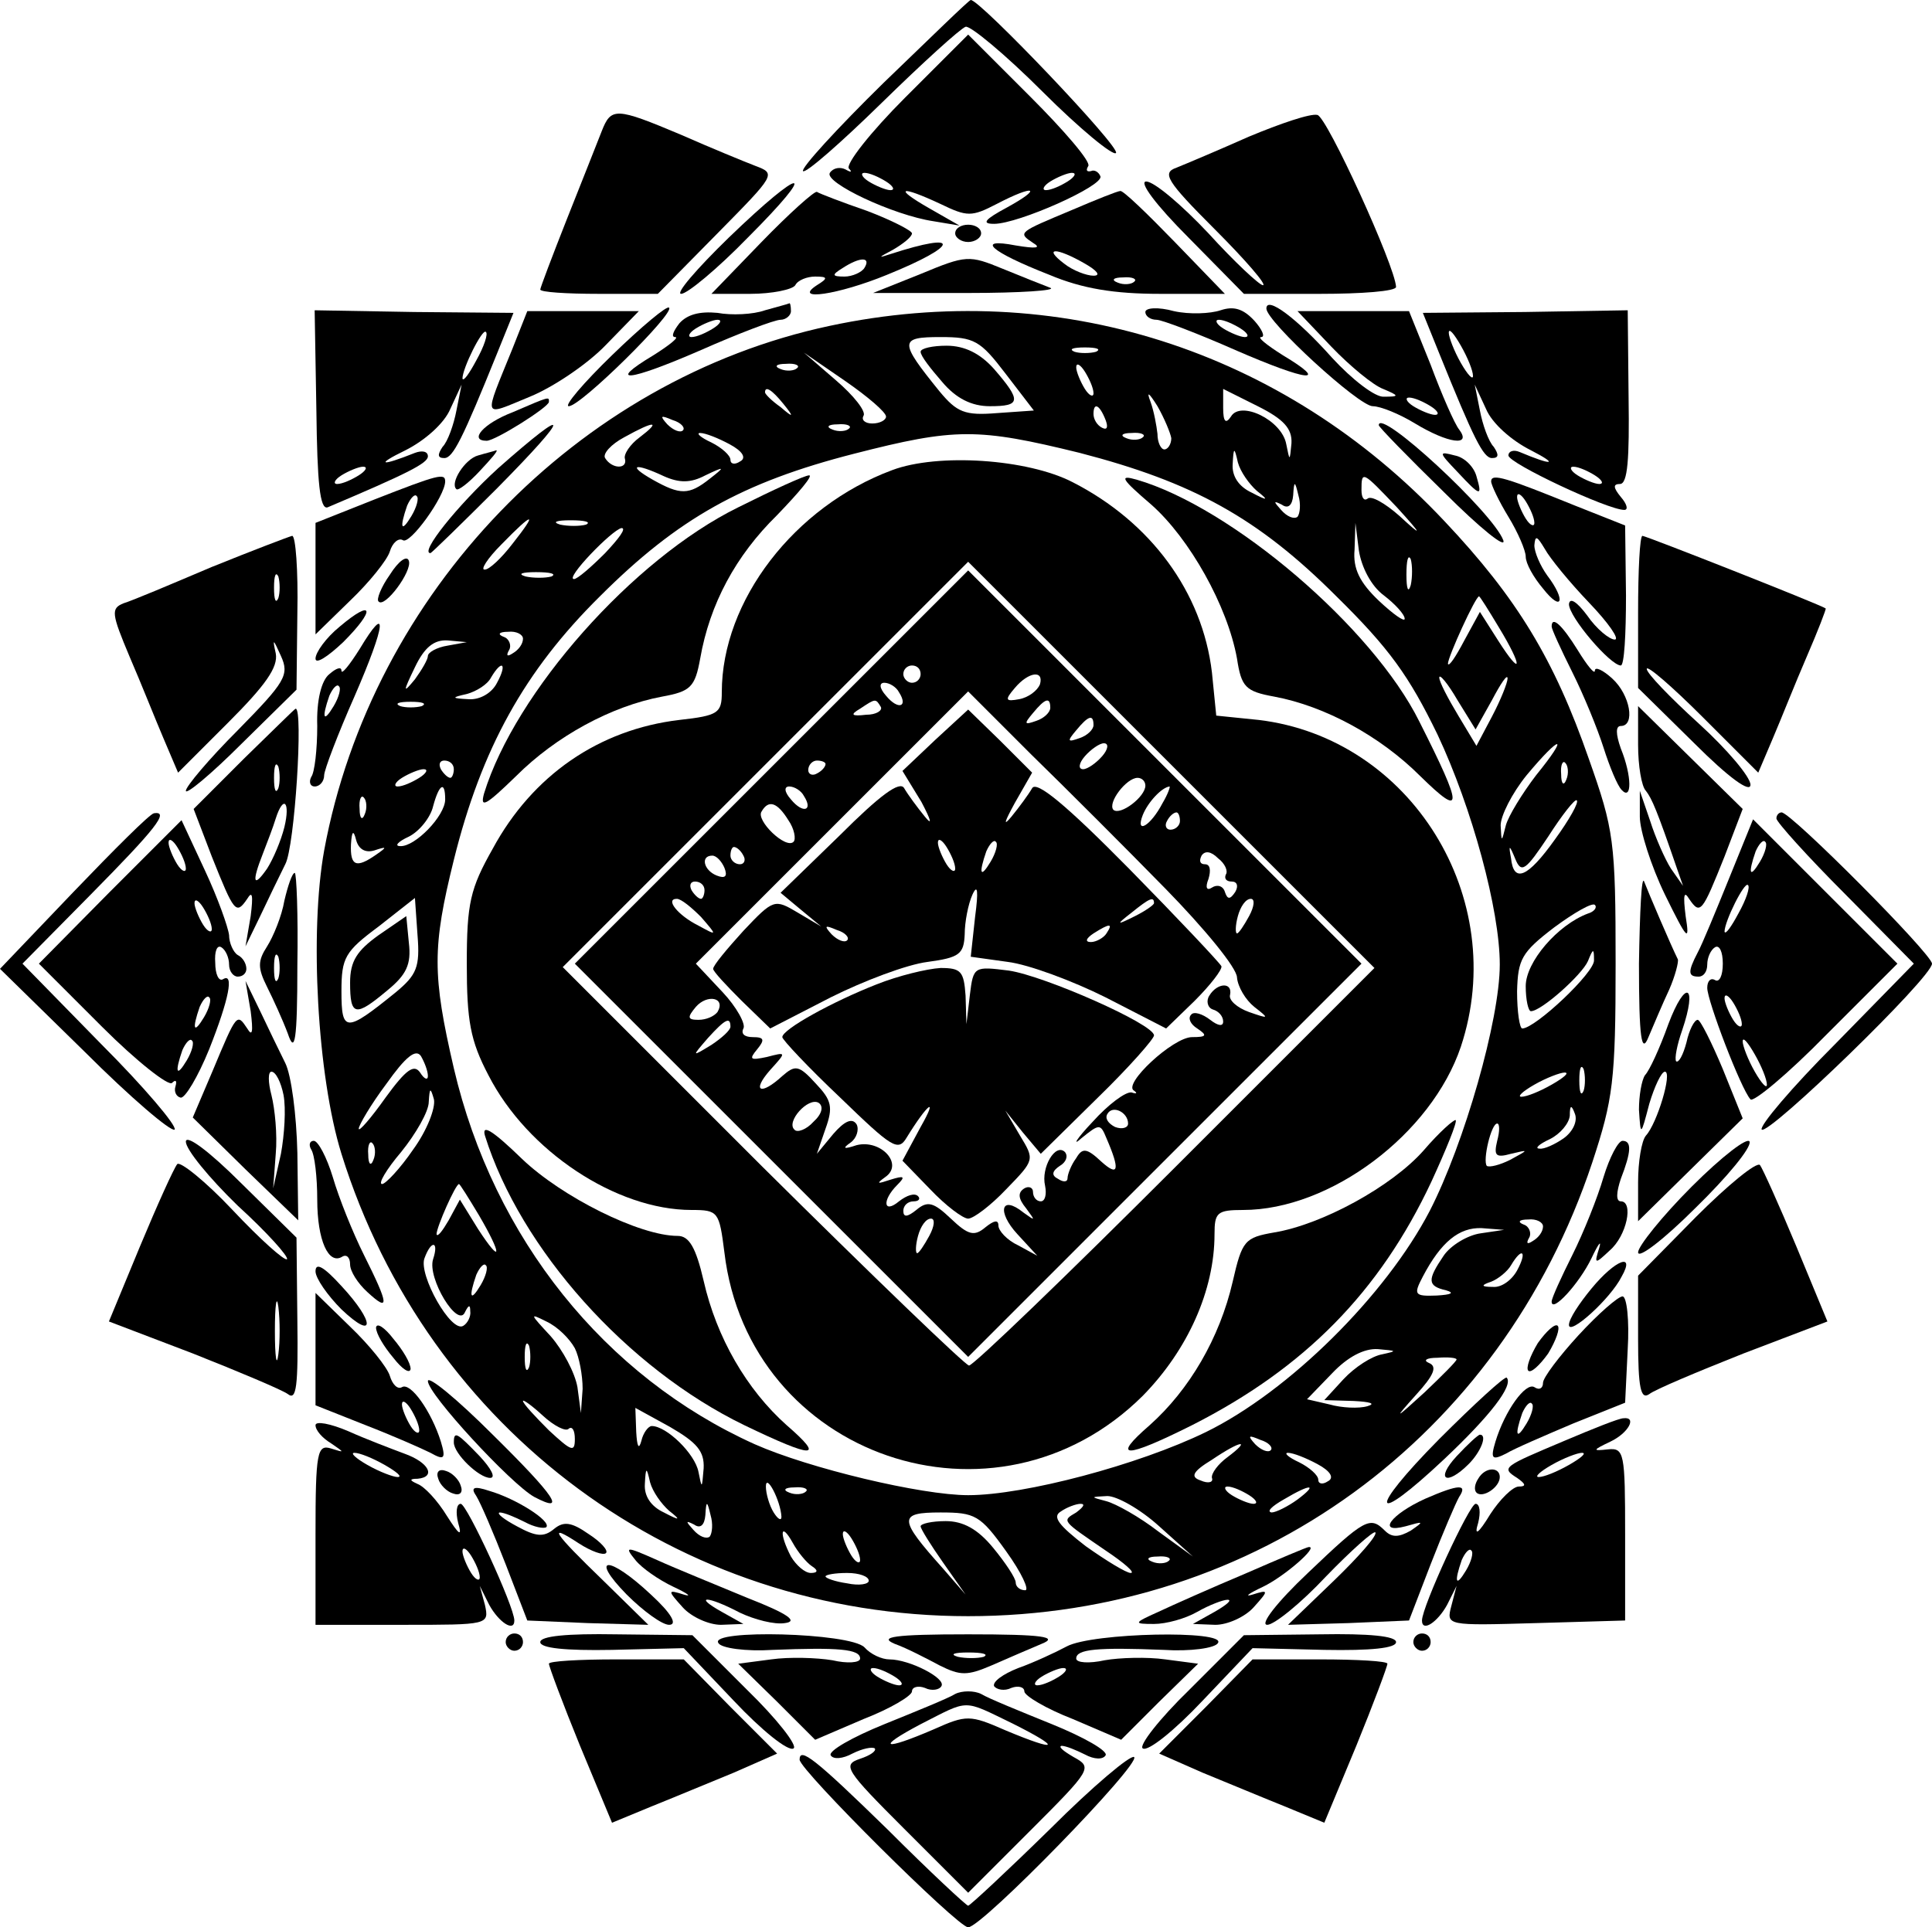 <?xml version="1.0" encoding="UTF-8" standalone="no"?>
<svg
   version="1.0"
   width="223.5pt"
   height="223pt"
   viewBox="0 0 223.5 223"
   preserveAspectRatio="xMidYMid"
   id="svg697"
   xmlns="http://www.w3.org/2000/svg"
   xmlns:svg="http://www.w3.org/2000/svg">
  <defs
     id="defs697" />
  <g
     transform="matrix(0.1,0,0,-0.1,-8.5,241)"
     fill="#000000"
     stroke="none"
     id="g697">
    <path
       d="m 1107,2314 c -54,-53 -96,-99 -93,-102 3,-3 44,33 91,79 47,46 91,86 97,88 5,2 46,-32 89,-75 43,-43 82,-75 85,-71 6,6 -158,178 -168,177 -2,0 -47,-44 -101,-96 z"
       id="path438" />
    <path
       d="m 1132,2297 c -40,-40 -69,-77 -65,-82 4,-4 3,-5 -4,-1 -6,3 -14,2 -18,-4 -7,-11 73,-49 120,-56 l 30,-5 -35,20 c -42,24 -34,27 13,5 31,-15 36,-15 65,0 44,23 54,19 12,-4 -26,-14 -30,-19 -15,-19 28,0 127,44 123,55 -2,5 -7,8 -11,6 -5,-1 -6,1 -3,6 3,5 -28,41 -67,80 l -72,72 z m -22,-97 c 8,-5 11,-10 5,-10 -5,0 -17,5 -25,10 -8,5 -10,10 -5,10 6,0 17,-5 25,-10 z m 210,0 c -8,-5 -19,-10 -25,-10 -5,0 -3,5 5,10 8,5 20,10 25,10 6,0 3,-5 -5,-10 z"
       id="path439" />
    <path
       d="m 781,2258 c -5,-13 -23,-58 -40,-101 -17,-43 -31,-80 -31,-82 0,-3 30,-5 68,-5 h 68 l 69,70 c 67,68 68,69 44,78 -13,5 -52,21 -86,36 -76,32 -81,32 -92,4 z"
       id="path440" />
    <path
       d="m 1530,2252 c -36,-16 -74,-32 -84,-36 -17,-6 -12,-15 44,-71 36,-36 61,-65 56,-65 -4,0 -33,27 -63,60 -31,33 -63,60 -72,60 -9,0 11,-27 49,-65 l 64,-65 h 88 c 48,0 88,3 88,8 -1,24 -80,197 -91,199 -8,2 -43,-10 -79,-25 z"
       id="path441" />
    <path
       d="m 928,2135 c -37,-36 -62,-65 -55,-65 7,0 42,29 77,65 84,84 65,84 -22,0 z"
       id="path442" />
    <path
       d="m 966,2130 -58,-60 h 45 c 25,0 49,5 52,10 3,6 14,10 23,10 15,0 15,-2 2,-10 -29,-19 25,-11 81,12 84,34 87,51 4,24 -15,-5 -14,-4 3,5 12,7 22,15 22,19 0,3 -23,15 -52,26 -29,10 -55,20 -58,22 -3,1 -32,-25 -64,-58 z m 119,-30 c -3,-5 -14,-10 -23,-10 -15,0 -15,2 -2,10 20,13 33,13 25,0 z"
       id="path443" />
    <path
       d="m 1325,2167 c -62,-26 -63,-26 -45,-38 10,-6 4,-7 -20,-3 -47,9 -30,-7 39,-34 38,-16 75,-22 128,-22 h 75 l -58,60 c -32,33 -60,60 -63,59 -3,0 -28,-10 -56,-22 z m 15,-62 c 14,-8 19,-14 10,-14 -8,0 -24,6 -34,14 -25,19 -9,19 24,0 z m 57,-21 c -3,-3 -12,-4 -19,-1 -8,3 -5,6 6,6 11,1 17,-2 13,-5 z"
       id="path444" />
    <path
       d="m 1190,2140 c 0,-5 7,-10 15,-10 8,0 15,5 15,10 0,6 -7,10 -15,10 -8,0 -15,-4 -15,-10 z"
       id="path445" />
    <path
       d="m 1150,2093 -55,-22 h 110 c 61,0 103,3 95,6 -8,3 -33,13 -55,22 -39,16 -42,16 -95,-6 z"
       id="path446" />
    <path
       d="m 793,1999 c -33,-32 -56,-59 -50,-59 14,0 123,108 116,114 -2,3 -32,-22 -66,-55 z"
       id="path447" />
    <path
       d="m 970,2051 c -14,-5 -39,-6 -55,-3 -21,2 -35,-2 -44,-12 -7,-9 -10,-16 -5,-16 5,0 -6,-9 -25,-21 -55,-33 -30,-31 55,6 43,19 85,35 92,35 6,0 12,5 12,10 0,6 -1,10 -2,9 -2,-1 -14,-4 -28,-8 z m -60,-21 c -8,-5 -19,-10 -25,-10 -5,0 -3,5 5,10 8,5 20,10 25,10 6,0 3,-5 -5,-10 z"
       id="path448" />
    <path
       d="m 1410,2049 c 0,-5 6,-9 13,-9 6,0 48,-16 91,-35 85,-37 110,-39 55,-6 -19,12 -30,21 -25,21 5,0 1,9 -8,19 -13,14 -24,17 -39,12 -12,-4 -36,-5 -54,-1 -18,5 -33,4 -33,-1 z m 110,-19 c 8,-5 11,-10 5,-10 -5,0 -17,5 -25,10 -8,5 -10,10 -5,10 6,0 17,-5 25,-10 z"
       id="path449" />
    <path
       d="m 1550,2053 c 0,-15 107,-113 123,-113 9,0 31,-9 49,-20 38,-23 66,-27 51,-7 -5,6 -20,40 -33,75 l -25,62 h -64 -65 l 39,-41 c 22,-23 49,-45 60,-49 19,-8 19,-9 1,-9 -10,-1 -37,20 -60,45 -41,46 -76,72 -76,57 z m 190,-113 c 8,-5 11,-10 5,-10 -5,0 -17,5 -25,10 -8,5 -10,10 -5,10 6,0 17,-5 25,-10 z"
       id="path450" />
    <path
       d="m 451,1935 c 1,-83 4,-115 13,-112 92,39 116,51 116,59 0,6 -7,7 -15,4 -40,-16 -46,-14 -11,3 22,11 45,31 52,48 l 13,28 -6,-30 c -3,-16 -10,-36 -16,-42 -6,-9 -6,-13 2,-13 10,0 21,22 61,121 l 19,47 -115,1 -115,2 z m 185,58 c -8,-15 -15,-25 -16,-21 0,12 23,58 27,54 3,-2 -2,-17 -11,-33 z M 500,1860 c -8,-5 -19,-10 -25,-10 -5,0 -3,5 5,10 8,5 20,10 25,10 6,0 3,-5 -5,-10 z"
       id="path451" />
    <path
       d="m 678,2007 c -34,-84 -36,-79 20,-56 27,11 67,38 88,60 l 38,39 h -64 -65 z"
       id="path452" />
    <path
       d="m 1045,2033 c -292,-62 -530,-309 -585,-607 -17,-94 -8,-261 20,-351 100,-321 390,-535 725,-535 332,0 616,206 722,525 24,73 27,94 27,230 0,142 -2,155 -31,237 -40,115 -83,186 -167,275 -187,199 -449,282 -711,226 z m 203,-55 33,-43 -43,-3 c -37,-3 -46,1 -66,25 -47,58 -47,63 1,63 39,0 46,-4 75,-42 z m 105,25 c -7,-2 -19,-2 -25,0 -7,3 -2,5 12,5 14,0 19,-2 13,-5 z m -243,-75 c 0,-4 -7,-8 -16,-8 -8,0 -13,4 -10,9 3,5 -11,23 -32,41 l -37,32 48,-33 c 26,-18 47,-36 47,-41 z m -103,56 c -3,-3 -12,-4 -19,-1 -8,3 -5,6 6,6 11,1 17,-2 13,-5 z m 343,-29 c 0,-5 -5,-3 -10,5 -5,8 -10,20 -10,25 0,6 5,3 10,-5 5,-8 10,-19 10,-25 z m -359,-12 c 13,-16 12,-17 -3,-4 -10,7 -18,15 -18,17 0,8 8,3 21,-13 z m 449,-40 c 0,-7 -4,-13 -8,-13 -4,0 -8,8 -8,18 -1,9 -4,26 -8,37 -5,13 -2,11 8,-5 8,-14 15,-31 16,-37 z m 139,-6 c -2,-21 -2,-21 -6,-1 -5,28 -53,51 -64,32 -6,-9 -9,-6 -9,10 v 22 l 40,-20 c 30,-15 40,-26 39,-43 z m -215,27 c 3,-8 2,-12 -4,-9 -6,3 -10,10 -10,16 0,14 7,11 14,-7 z m -489,-12 c -3,-3 -11,0 -18,7 -9,10 -8,11 6,5 10,-3 15,-9 12,-12 z m -50,-8 c -11,-8 -19,-20 -17,-25 3,-12 -15,-12 -23,1 -3,5 7,16 22,24 36,20 43,19 18,0 z m 242,10 c -3,-3 -12,-4 -19,-1 -8,3 -5,6 6,6 11,1 17,-2 13,-5 z m -138,-18 c 15,-8 20,-16 12,-20 -6,-4 -11,-3 -11,2 0,5 -10,14 -22,20 -13,6 -18,11 -13,11 6,0 21,-6 34,-13 z m 405,-10 c 131,-34 206,-75 297,-166 61,-60 84,-92 117,-160 40,-85 72,-203 72,-266 0,-64 -41,-207 -81,-285 -51,-98 -163,-209 -259,-256 -78,-38 -210,-73 -275,-73 -54,0 -184,31 -247,59 -173,78 -302,238 -348,435 -25,108 -25,140 0,241 32,129 82,219 169,305 90,90 165,132 294,165 117,30 143,30 261,1 z m 73,18 c -3,-3 -12,-4 -19,-1 -8,3 -5,6 6,6 11,1 17,-2 13,-5 z m 132,-62 c 14,-11 13,-12 -6,-2 -15,7 -23,19 -22,33 1,20 2,20 6,2 3,-11 13,-25 22,-33 z m -686,17 c 18,-8 31,-8 48,1 23,11 23,10 5,-4 -24,-19 -34,-19 -66,-1 -30,17 -21,20 13,4 z m 848,-36 c 30,-33 30,-35 3,-10 -17,15 -33,24 -37,20 -4,-3 -7,1 -7,10 0,23 1,22 41,-20 z m -115,-11 c -4,-3 -12,0 -19,8 -9,10 -9,11 1,6 7,-5 12,-1 13,11 1,17 2,17 6,0 3,-10 2,-21 -1,-25 z m -908,-31 c -13,-17 -27,-30 -32,-30 -6,-1 3,13 19,29 37,38 43,39 13,1 z m 85,22 c -7,-2 -21,-2 -30,0 -10,3 -4,5 12,5 17,0 24,-2 18,-5 z m 22,-33 c -16,-16 -32,-30 -36,-30 -11,0 44,57 55,59 6,0 -3,-12 -19,-29 z m 901,-49 c 13,-10 24,-22 24,-27 0,-4 -13,5 -30,21 -22,21 -30,37 -28,59 l 1,31 4,-32 c 3,-19 14,-41 29,-52 z m 31,12 c -3,-10 -5,-4 -5,12 0,17 2,24 5,18 2,-7 2,-21 0,-30 z m -994,10 c -7,-2 -21,-2 -30,0 -10,3 -4,5 12,5 17,0 24,-2 18,-5 z m 1096,-59 c 28,-46 27,-59 -1,-15 l -21,33 -18,-33 c -10,-19 -18,-31 -19,-27 0,8 32,78 36,78 1,0 11,-16 23,-36 z M 690,1671 c 0,-6 -5,-13 -12,-17 -6,-4 -8,-3 -4,4 3,5 0,13 -6,15 -8,3 -6,6 5,6 9,1 17,-3 17,-8 z m -87,-8 c -13,-2 -23,-8 -23,-12 0,-4 -7,-16 -15,-27 -14,-17 -14,-15 0,14 11,23 22,32 38,31 l 22,-2 z m 57,-43 c -6,-12 -20,-20 -33,-19 -20,1 -20,2 -2,6 11,3 24,11 28,19 13,22 19,16 7,-6 z m 1151,-20 c 10,19 18,31 18,25 0,-5 -8,-25 -18,-44 l -18,-34 -21,35 c -12,20 -22,39 -22,44 0,5 10,-7 21,-26 l 21,-34 z m -1238,-7 c -7,-2 -19,-2 -25,0 -7,3 -2,5 12,5 14,0 19,-2 13,-5 z m 1289,-80 c -16,-21 -32,-47 -35,-58 -5,-20 -5,-20 -6,0 0,11 13,37 30,58 40,48 50,48 11,0 z m -1252,7 c 0,-5 -2,-10 -4,-10 -3,0 -8,5 -11,10 -3,6 -1,10 4,10 6,0 11,-4 11,-10 z m 1287,-12 c -3,-8 -6,-5 -6,6 -1,11 2,17 5,13 3,-3 4,-12 1,-19 z m -1327,2 c -8,-5 -19,-10 -25,-10 -5,0 -3,5 5,10 8,5 20,10 25,10 6,0 3,-5 -5,-10 z m 30,-25 c 0,-19 -35,-55 -52,-54 -7,0 -3,5 10,11 12,6 25,22 28,35 7,26 14,30 14,8 z m -93,-17 c -3,-8 -6,-5 -6,6 -1,11 2,17 5,13 3,-3 4,-12 1,-19 z m 1377,-29 c -32,-45 -48,-51 -51,-22 -3,16 -2,16 5,-1 7,-17 12,-13 38,26 16,25 31,44 33,42 3,-2 -9,-23 -25,-45 z M 518,1426 c 15,5 15,4 2,-5 -23,-16 -30,-13 -29,12 1,16 3,17 6,5 3,-11 11,-15 21,-12 z m 25,-164 c -58,-47 -63,-47 -63,1 0,39 4,46 43,75 l 42,33 3,-43 c 3,-37 -1,-46 -25,-66 z m 1379,91 c -35,-13 -72,-56 -72,-84 0,-16 3,-29 6,-29 12,0 59,42 66,58 6,15 7,15 7,1 1,-14 -68,-79 -83,-79 -3,0 -6,19 -6,43 1,37 5,45 43,74 23,17 44,29 47,26 3,-3 -1,-8 -8,-10 z M 580,1165 c 0,-5 -4,-4 -9,4 -7,10 -16,4 -40,-29 -17,-24 -31,-40 -31,-36 0,4 14,28 32,52 22,31 34,41 40,32 4,-7 8,-17 8,-23 z m 1337,-17 c -3,-7 -5,-2 -5,12 0,14 2,19 5,13 2,-7 2,-19 0,-25 z m -37,7 c -14,-8 -29,-14 -35,-14 -5,0 1,6 15,14 14,8 30,14 35,14 6,0 -1,-6 -15,-14 z M 563,1080 c -15,-22 -32,-40 -36,-40 -5,0 5,17 22,37 17,21 32,47 32,58 1,17 2,17 6,3 2,-10 -8,-36 -24,-58 z m 1331,13 c -10,-7 -23,-13 -28,-12 -6,0 -1,5 12,11 12,6 22,18 23,27 0,13 2,13 6,2 3,-8 -2,-20 -13,-28 z m -77,-3 c -4,-17 -2,-20 16,-15 21,5 21,5 -1,-7 -12,-6 -24,-9 -27,-7 -5,6 5,49 12,49 3,0 3,-9 0,-20 z M 517,1068 c -3,-8 -6,-5 -6,6 -1,11 2,17 5,13 3,-3 4,-12 1,-19 z m 122,-64 c 27,-46 27,-59 -1,-16 l -21,34 -13,-24 c -7,-12 -13,-20 -14,-16 0,8 22,58 26,58 1,0 11,-16 23,-36 z m 1231,-13 c 0,-6 -5,-13 -12,-17 -6,-4 -8,-3 -4,4 3,5 0,13 -6,15 -8,3 -6,6 5,6 9,1 17,-3 17,-8 z m -72,-8 c -15,-2 -35,-14 -43,-26 -19,-28 -19,-35 3,-40 10,-3 6,-5 -11,-6 -26,-1 -27,1 -16,22 21,40 42,57 68,56 l 26,-2 z M 586,953 c -7,-22 29,-81 37,-61 4,8 6,9 6,1 1,-6 -3,-14 -8,-17 -14,-9 -52,59 -45,78 8,22 17,20 10,-1 z m 1254,-13 c -6,-11 -18,-20 -28,-19 -14,0 -14,2 -2,6 8,3 19,12 23,19 13,22 19,16 7,-6 z M 641,923 c -12,-20 -14,-14 -5,12 4,9 9,14 11,11 3,-2 0,-13 -6,-23 z m 109,-73 c 5,-10 9,-31 9,-47 l -2,-28 -4,30 c -3,17 -17,43 -31,59 -24,26 -25,27 -5,17 13,-6 27,-20 33,-31 z m -53,-22 c -3,-7 -5,-2 -5,12 0,14 2,19 5,13 2,-7 2,-19 0,-25 z m 987,15 c -12,-2 -32,-15 -45,-29 l -22,-24 34,-1 c 19,-1 26,-3 16,-6 -10,-3 -30,-2 -44,2 l -26,6 29,30 c 18,19 37,29 53,28 22,-2 23,-2 5,-6 z m 86,-6 c 0,-2 -17,-19 -37,-38 -35,-32 -36,-32 -10,-3 21,23 25,33 15,37 -7,3 -3,6 10,6 12,1 22,0 22,-2 z M 743,757 c 4,3 7,-2 7,-12 0,-16 -4,-14 -30,10 -16,16 -30,31 -30,34 0,2 10,-5 23,-17 13,-12 27,-19 30,-15 z m 156,-46 c -2,-24 -2,-24 -6,-4 -4,21 -37,53 -54,53 -4,0 -10,-8 -12,-17 -3,-11 -5,-7 -6,10 l -1,28 40,-22 c 31,-18 40,-28 39,-48 z m 656,21 c -3,-3 -11,0 -18,7 -9,10 -8,11 6,5 10,-3 15,-9 12,-12 z m -50,-8 c -11,-8 -19,-19 -18,-24 2,-5 -4,-7 -13,-3 -12,4 -10,10 13,24 34,23 46,24 18,3 z m 104,-8 c 15,-8 20,-16 12,-20 -6,-4 -11,-3 -11,2 0,5 -10,14 -22,20 -13,6 -18,11 -13,11 6,0 21,-6 34,-13 z M 859,662 c 14,-11 13,-12 -6,-2 -15,7 -23,19 -22,33 1,20 2,20 6,2 3,-11 13,-25 22,-33 z m 130,-7 c 0,-5 -4,-3 -9,5 -5,8 -9,22 -9,30 0,16 17,-16 18,-35 z m 28,29 c -3,-3 -12,-4 -19,-1 -8,3 -5,6 6,6 11,1 17,-2 13,-5 z m 513,-4 c 8,-5 11,-10 5,-10 -5,0 -17,5 -25,10 -8,5 -10,10 -5,10 6,0 17,-5 25,-10 z m 56,-5 c -11,-8 -25,-15 -30,-15 -6,1 0,7 14,15 32,19 40,18 16,0 z m -160,-31 39,-35 -40,29 c -22,17 -49,32 -60,35 -19,5 -19,5 1,6 11,0 38,-15 60,-35 z M 906,632 c -4,-3 -12,0 -19,8 -9,10 -9,11 1,6 7,-5 12,-1 13,11 1,17 2,17 6,0 3,-10 2,-21 -1,-25 z m 424,28 c -17,-10 -17,-9 34,-44 21,-14 35,-26 29,-26 -5,0 -28,14 -52,31 -31,24 -39,34 -29,40 7,5 18,9 23,9 6,0 3,-4 -5,-10 z m -81,-45 c 18,-25 27,-45 22,-45 -6,0 -11,4 -11,9 0,5 -12,23 -26,40 -18,22 -35,31 -55,31 -16,0 -29,-3 -29,-6 0,-3 12,-22 26,-42 l 26,-37 -26,30 c -52,58 -52,65 -3,65 40,0 46,-3 76,-45 z m -225,-17 c 8,-5 7,-8 -1,-8 -7,0 -17,9 -23,19 -14,27 -12,41 2,16 6,-11 16,-23 22,-27 z m 56,7 c 0,-5 -5,-3 -10,5 -5,8 -10,20 -10,25 0,6 5,3 10,-5 5,-8 10,-19 10,-25 z m 357,-1 c -3,-3 -12,-4 -19,-1 -8,3 -5,6 6,6 11,1 17,-2 13,-5 z m -347,-23 c 0,-4 -11,-6 -25,-3 -14,2 -25,6 -25,8 0,2 11,4 25,4 14,0 25,-4 25,-9 z"
       id="path453" />
    <path
       d="m 1150,2003 c 0,-5 12,-20 25,-35 16,-19 34,-28 55,-28 36,0 37,6 5,43 -16,18 -34,27 -55,27 -16,0 -30,-3 -30,-7 z"
       id="path454" />
    <path
       d="m 1117,1866 c -113,-42 -197,-151 -197,-257 0,-24 -4,-27 -49,-32 -93,-11 -170,-64 -216,-149 -26,-46 -30,-63 -30,-133 0,-66 4,-89 25,-129 45,-88 148,-156 235,-156 31,0 32,-2 38,-49 28,-237 314,-335 484,-166 52,53 83,122 83,187 0,25 3,28 33,28 101,0 218,88 252,189 57,172 -58,357 -234,378 l -49,5 -5,50 c -11,93 -71,174 -161,220 -52,27 -156,34 -209,14 z m 328,-806 C 1319,934 1211,830 1206,830 c -4,0 -112,104 -239,230 l -231,231 234,234 235,235 235,-235 235,-235 z"
       id="path455" />
    <path
       d="m 977,1522 -227,-227 228,-228 227,-227 228,228 227,227 -228,228 -227,227 z m 173,108 c 0,-5 -4,-10 -10,-10 -5,0 -10,5 -10,10 0,6 5,10 10,10 6,0 10,-4 10,-10 z m 138,-12 c -3,-7 -13,-15 -24,-17 -16,-3 -17,-1 -5,13 16,19 34,21 29,4 z m -163,-9 c 11,-17 -1,-21 -15,-4 -8,9 -8,15 -2,15 6,0 14,-5 17,-11 z m 308,-227 c 45,-46 83,-92 83,-103 1,-11 10,-26 20,-34 18,-14 17,-14 -6,-6 -14,5 -24,14 -22,20 3,15 -15,14 -24,-1 -4,-6 -2,-14 4,-16 7,-2 12,-8 12,-14 0,-6 -6,-5 -15,2 -9,7 -19,10 -22,6 -4,-4 -1,-11 7,-16 12,-8 11,-10 -6,-10 -22,0 -81,-55 -67,-62 4,-3 3,-4 -3,-2 -7,1 -27,-14 -45,-34 -19,-20 -24,-29 -13,-19 21,17 22,17 29,0 16,-37 14,-45 -6,-27 -17,16 -22,16 -29,4 -6,-8 -10,-19 -10,-23 0,-5 -5,-5 -11,-1 -8,4 -7,9 2,15 7,4 10,11 6,16 -11,11 -28,-18 -23,-39 2,-10 0,-18 -5,-18 -5,0 -9,5 -9,11 0,5 -5,7 -10,4 -8,-5 -7,-12 2,-23 11,-15 11,-15 -3,-5 -26,21 -31,1 -7,-25 l 23,-25 -22,12 c -13,6 -23,17 -23,23 0,7 -5,6 -15,-2 -13,-11 -20,-9 -40,10 -20,19 -27,21 -40,10 -10,-8 -15,-9 -15,-1 0,6 5,11 12,11 6,0 8,3 5,6 -4,4 -13,1 -22,-6 -18,-15 -20,1 -2,19 10,10 8,11 -8,6 -15,-5 -17,-5 -6,3 22,15 -5,44 -33,37 -15,-5 -17,-4 -7,3 7,5 10,15 7,21 -5,8 -14,4 -27,-11 l -19,-23 10,29 c 9,25 7,33 -11,52 -20,22 -24,22 -39,9 -25,-23 -36,-18 -14,7 19,21 19,21 -4,15 -19,-4 -21,-3 -11,9 9,11 8,14 -5,14 -10,0 -14,4 -11,10 3,5 -8,25 -24,42 l -31,33 157,157 158,158 73,-73 c 40,-39 110,-109 155,-155 z m -329,210 c 2,-4 -5,-9 -17,-9 -17,-2 -19,0 -7,7 18,12 18,12 24,2 z m 196,-1 c 0,-5 -7,-12 -16,-15 -14,-5 -15,-4 -4,9 14,17 20,19 20,6 z m 50,-20 c 0,-5 -7,-12 -16,-15 -14,-5 -15,-4 -4,9 14,17 20,19 20,6 z m 10,-36 c -7,-8 -17,-15 -22,-15 -6,0 -5,7 2,15 7,8 17,15 22,15 6,0 5,-7 -2,-15 z m -320,-9 c 0,-3 -4,-8 -10,-11 -5,-3 -10,-1 -10,4 0,6 5,11 10,11 6,0 10,-2 10,-4 z m 370,-25 c 0,-13 -29,-35 -37,-28 -7,8 15,37 28,37 5,0 9,-4 9,-9 z m -395,-12 c 11,-17 -1,-21 -15,-4 -8,9 -8,15 -2,15 6,0 14,-5 17,-11 z m 415,-8 c -14,-27 -32,-37 -23,-14 6,15 22,32 31,33 1,0 -2,-9 -8,-19 z m -433,-20 c 7,-10 9,-22 6,-25 -9,-9 -44,25 -37,35 8,14 18,11 31,-10 z m 453,-1 c 0,-5 -5,-10 -11,-10 -5,0 -7,5 -4,10 3,6 8,10 11,10 2,0 4,-4 4,-10 z m -505,-40 c 3,-5 1,-10 -4,-10 -6,0 -11,5 -11,10 0,6 2,10 4,10 3,0 8,-4 11,-10 z m 558,-22 c -2,-5 1,-8 7,-8 6,0 8,-5 4,-12 -6,-9 -9,-9 -12,0 -2,7 -9,9 -15,5 -6,-4 -8,0 -4,10 3,10 2,17 -4,17 -6,0 -7,4 -4,10 4,6 11,5 19,-3 8,-6 12,-15 9,-19 z m -580,8 c 4,-10 1,-13 -9,-9 -15,6 -19,23 -5,23 5,0 11,-7 14,-14 z m -23,-26 c 0,-5 -2,-10 -4,-10 -3,0 -8,5 -11,10 -3,6 -1,10 4,10 6,0 11,-4 11,-10 z m -4,-31 c 19,-22 19,-22 -3,-10 -24,12 -39,31 -25,31 5,0 17,-10 28,-21 z m 634,1 c -6,-11 -12,-20 -14,-20 -2,0 -2,9 1,20 3,11 9,20 15,20 5,0 4,-9 -2,-20 z M 915,1239 c -4,-5 -13,-9 -22,-9 -13,0 -13,3 -3,15 13,15 35,11 25,-6 z m 15,-17 c 0,-4 -10,-13 -22,-21 -23,-14 -23,-14 -4,8 20,22 26,25 26,13 z m 96,-110 c -8,-9 -19,-13 -22,-9 -10,9 16,38 28,31 6,-4 4,-13 -6,-22 z m 364,-2 c 0,-5 -7,-7 -15,-4 -8,4 -12,10 -9,15 6,11 24,2 24,-11 z M 1160,980 c -6,-11 -12,-20 -14,-20 -2,0 -2,9 1,20 3,11 9,20 15,20 5,0 4,-9 -2,-20 z"
       id="path456" />
    <path
       d="m 1167,1554 -38,-36 22,-36 c 11,-21 13,-28 4,-17 -9,11 -20,26 -24,33 -5,9 -28,-8 -75,-55 l -68,-66 24,-20 23,-19 -27,16 c -27,16 -28,16 -63,-21 -19,-21 -35,-40 -35,-44 0,-3 15,-19 33,-37 l 33,-32 70,36 c 38,19 88,38 112,41 37,5 42,9 43,32 0,14 4,35 9,46 6,13 7,4 3,-26 l -5,-46 43,-6 c 24,-3 75,-22 113,-41 l 70,-36 33,32 c 18,18 32,36 31,40 -2,4 -50,55 -107,113 -73,74 -107,102 -112,93 -4,-7 -15,-22 -24,-33 -10,-12 -8,-6 4,16 l 20,35 -37,37 -37,36 z m 23,-149 c 0,-5 -5,-3 -10,5 -5,8 -10,20 -10,25 0,6 5,3 10,-5 5,-8 10,-19 10,-25 z m 41,8 c -12,-20 -14,-14 -5,12 4,9 9,14 11,11 3,-2 0,-13 -6,-23 z m 189,-48 c 0,-2 -10,-9 -22,-15 -22,-11 -22,-10 -4,4 21,17 26,19 26,11 z m -355,-43 c -3,-3 -11,0 -18,7 -9,10 -8,11 6,5 10,-3 15,-9 12,-12 z m 300,8 c -3,-5 -12,-10 -18,-10 -7,0 -6,4 3,10 19,12 23,12 15,0 z"
       id="path457" />
    <path
       d="m 1099,1271 c -51,-20 -109,-52 -109,-61 0,-3 30,-35 67,-70 60,-58 67,-63 77,-46 24,39 37,49 16,12 l -21,-39 32,-33 c 18,-19 38,-34 44,-34 6,0 26,15 44,34 33,34 33,34 16,62 l -17,29 20,-25 21,-25 66,65 c 36,35 65,68 65,72 0,13 -127,69 -168,75 -40,5 -41,5 -45,-28 l -4,-34 -1,33 c -2,28 -5,32 -29,32 -16,-1 -49,-9 -74,-19 z"
       id="path458" />
    <path
       d="m 939,1823 c -122,-60 -258,-214 -294,-331 -5,-18 2,-14 37,20 46,46 110,81 169,92 33,6 38,11 44,44 11,63 41,119 89,166 25,26 42,46 37,46 -5,0 -42,-17 -82,-37 z"
       id="path459" />
    <path
       d="m 1417,1826 c 44,-39 88,-117 99,-178 5,-33 10,-38 43,-44 59,-11 123,-46 169,-92 50,-49 50,-38 -1,63 -54,109 -217,248 -327,280 -21,6 -18,1 17,-29 z"
       id="path460" />
    <path
       d="m 646,1096 c 41,-131 164,-269 300,-335 81,-39 94,-39 49,0 -46,41 -81,101 -96,167 -9,39 -17,52 -30,52 -44,0 -134,45 -180,89 -34,33 -47,41 -43,27 z"
       id="path461" />
    <path
       d="m 1732,1079 c -37,-42 -118,-86 -173,-95 -34,-6 -37,-9 -48,-57 -15,-65 -50,-125 -96,-166 -45,-39 -29,-39 49,0 130,66 217,154 277,282 17,37 30,69 28,71 -2,1 -19,-14 -37,-35 z"
       id="path462" />
    <path
       d="m 523,1328 c -25,-18 -33,-30 -33,-55 0,-39 6,-40 43,-9 22,18 28,30 25,55 l -3,31 z"
       id="path463" />
    <path
       d="m 1750,2001 c 40,-99 51,-121 61,-121 8,0 8,4 2,13 -6,6 -13,26 -16,42 l -6,30 13,-28 c 7,-17 30,-37 52,-48 33,-17 25,-18 -13,-2 -7,3 -13,1 -13,-4 0,-9 115,-63 134,-63 5,0 3,7 -4,15 -9,11 -9,15 -1,15 9,0 11,29 10,100 l -1,101 -119,-2 -118,-1 z m 39,-26 c 0,-5 -6,1 -14,15 -8,14 -14,30 -14,35 0,6 6,-1 14,-15 8,-14 14,-29 14,-35 z m 141,-115 c 8,-5 11,-10 5,-10 -5,0 -17,5 -25,10 -8,5 -10,10 -5,10 6,0 17,-5 25,-10 z"
       id="path464" />
    <path
       d="m 678,1933 c -34,-13 -51,-33 -30,-33 10,0 72,39 72,45 0,6 2,7 -42,-12 z"
       id="path465" />
    <path
       d="m 661,1868 c -47,-43 -91,-98 -78,-98 1,0 36,34 77,75 86,87 87,99 1,23 z"
       id="path466" />
    <path
       d="m 1680,1918 c 0,-2 34,-37 76,-78 41,-41 72,-66 68,-55 -12,32 -144,154 -144,133 z"
       id="path467" />
    <path
       d="m 638,1883 c -15,-4 -33,-32 -25,-39 2,-2 14,7 27,21 13,14 22,24 19,24 -2,-1 -11,-3 -21,-6 z"
       id="path468" />
    <path
       d="m 1771,1864 c 27,-29 29,-29 22,-5 -3,11 -14,22 -25,24 -19,5 -19,4 3,-19 z"
       id="path469" />
    <path
       d="m 518,1832 -68,-27 v -64 -65 l 40,39 c 22,21 43,47 46,57 3,10 10,16 15,13 8,-6 49,51 49,68 0,10 -8,8 -82,-21 z m 43,-19 c -12,-20 -14,-14 -5,12 4,9 9,14 11,11 3,-2 0,-13 -6,-23 z"
       id="path470" />
    <path
       d="m 1810,1853 c 0,-4 9,-23 20,-41 11,-18 20,-39 20,-46 0,-8 9,-24 20,-37 22,-28 27,-14 5,15 -8,11 -15,27 -15,35 1,12 3,11 12,-4 6,-11 29,-39 51,-62 23,-24 36,-43 30,-43 -6,0 -21,12 -32,28 -12,16 -20,21 -21,13 0,-15 48,-71 60,-71 4,0 6,36 6,81 l -1,81 -58,23 c -79,32 -97,38 -97,28 z m 50,-48 c 0,-5 -5,-3 -10,5 -5,8 -10,20 -10,25 0,6 5,3 10,-5 5,-8 10,-19 10,-25 z"
       id="path471" />
    <path
       d="m 330,1754 c -47,-20 -92,-39 -102,-42 -15,-6 -14,-12 7,-62 13,-30 30,-73 39,-94 l 17,-40 58,58 c 43,43 58,64 55,80 -4,18 -3,17 6,-3 10,-22 5,-30 -50,-86 -33,-33 -60,-65 -60,-70 0,-5 29,19 64,54 l 64,63 1,89 c 1,49 -2,89 -6,89 -4,-1 -46,-17 -93,-36 z m 77,-36 c -3,-7 -5,-2 -5,12 0,14 2,19 5,13 2,-7 2,-19 0,-25 z"
       id="path472" />
    <path
       d="m 1980,1702 v -88 l 65,-64 c 40,-40 65,-58 65,-48 0,9 -27,41 -60,71 -33,30 -60,58 -60,63 0,5 29,-20 65,-56 l 64,-64 17,40 c 9,21 26,64 39,94 13,30 23,56 22,56 -5,4 -208,84 -212,84 -3,0 -5,-40 -5,-88 z"
       id="path473" />
    <path
       d="m 536,1745 c -10,-14 -16,-29 -13,-31 7,-8 39,35 35,47 -2,7 -12,0 -22,-16 z"
       id="path474" />
    <path
       d="m 478,1685 c -16,-13 -28,-30 -28,-37 0,-7 14,2 32,19 38,38 35,51 -4,18 z"
       id="path475" />
    <path
       d="m 501,1659 c -12,-19 -21,-30 -21,-25 0,5 -6,3 -14,-4 -9,-7 -15,-30 -14,-60 0,-27 -3,-54 -7,-59 -3,-6 -1,-11 4,-11 6,0 11,6 11,13 0,6 16,48 35,91 37,85 39,110 6,55 z m -30,-66 c -12,-20 -14,-14 -5,12 4,9 9,14 11,11 3,-2 0,-13 -6,-23 z"
       id="path476" />
    <path
       d="m 1880,1685 c 0,-3 11,-27 24,-53 13,-26 29,-65 36,-87 7,-22 16,-44 21,-49 12,-13 12,16 -1,48 -6,17 -6,26 0,26 17,0 11,36 -10,55 -11,10 -20,14 -20,9 0,-5 -9,6 -20,24 -18,29 -30,40 -30,27 z"
       id="path477" />
    <path
       d="m 367,1532 -58,-58 21,-55 c 26,-65 28,-68 41,-49 6,10 7,4 4,-20 l -6,-35 17,35 c 9,19 22,46 29,60 11,20 21,181 12,180 -1,0 -28,-27 -60,-58 z m 40,-34 c -3,-7 -5,-2 -5,12 0,14 2,19 5,13 2,-7 2,-19 0,-25 z m 7,-45 c -4,-16 -13,-37 -20,-48 -16,-23 -18,-16 -5,17 5,13 12,31 15,41 9,28 17,19 10,-10 z"
       id="path478" />
    <path
       d="m 1980,1548 c 0,-24 4,-48 9,-53 7,-9 13,-23 36,-90 l 7,-20 -14,20 c -7,11 -18,36 -24,55 l -12,35 v -30 c 0,-16 13,-57 29,-90 26,-53 29,-56 24,-25 -3,24 -2,30 4,20 13,-19 15,-16 41,49 l 21,55 -60,59 -61,60 z"
       id="path479" />
    <path
       d="m 170,1378 -85,-89 98,-96 c 53,-53 100,-93 104,-90 3,4 -35,49 -85,99 l -91,93 79,80 c 74,75 92,97 73,94 -5,-1 -46,-42 -93,-91 z"
       id="path480" />
    <path
       d="m 2140,1463 c 0,-4 36,-44 80,-88 l 79,-80 -91,-93 c -50,-50 -88,-95 -85,-99 8,-7 197,176 197,192 0,11 -163,175 -174,175 -3,0 -6,-3 -6,-7 z"
       id="path481" />
    <path
       d="m 212,1378 -82,-83 73,-73 c 40,-40 77,-69 81,-65 4,4 6,3 4,-4 -2,-6 1,-12 6,-13 5,-1 20,24 33,56 23,58 29,89 16,81 -5,-3 -9,6 -9,19 -1,13 2,21 7,18 5,-3 9,-12 9,-20 0,-8 5,-14 10,-14 6,0 10,4 10,9 0,6 -4,13 -10,16 -5,3 -10,14 -10,23 -1,9 -13,43 -28,75 l -27,58 z m 88,27 c 0,-5 -5,-3 -10,5 -5,8 -10,20 -10,25 0,6 5,3 10,-5 5,-8 10,-19 10,-25 z m 30,-70 c 0,-5 -5,-3 -10,5 -5,8 -10,20 -10,25 0,6 5,3 10,-5 5,-8 10,-19 10,-25 z m -9,-102 c -12,-20 -14,-14 -5,12 4,9 9,14 11,11 3,-2 0,-13 -6,-23 z m -20,-50 c -12,-20 -14,-14 -5,12 4,9 9,14 11,11 3,-2 0,-13 -6,-23 z"
       id="path482" />
    <path
       d="m 2085,1393 c -15,-37 -31,-76 -36,-85 -12,-23 -11,-28 1,-28 6,0 10,6 10,14 0,8 4,17 9,20 5,3 9,-5 9,-19 0,-14 -4,-22 -9,-19 -5,3 -9,-1 -9,-9 0,-15 39,-117 50,-129 3,-4 43,29 88,75 l 82,82 -84,84 -83,83 z m 36,20 c -12,-20 -14,-14 -5,12 4,9 9,14 11,11 3,-2 0,-13 -6,-23 z m -25,-60 c -8,-15 -15,-25 -16,-21 0,12 23,58 27,54 3,-2 -2,-17 -11,-33 z m 4,-128 c 0,-5 -5,-3 -10,5 -5,8 -10,20 -10,25 0,6 5,3 10,-5 5,-8 10,-19 10,-25 z m 29,-70 c 0,-5 -6,1 -14,15 -8,14 -14,30 -14,35 0,6 6,-1 14,-15 8,-14 14,-29 14,-35 z"
       id="path483" />
    <path
       d="m 414,1368 c -3,-18 -13,-42 -20,-53 -11,-17 -11,-25 0,-47 7,-14 18,-38 24,-54 8,-24 11,-9 11,79 1,59 -1,107 -3,107 -3,0 -8,-15 -12,-32 z m -7,-90 c -3,-7 -5,-2 -5,12 0,14 2,19 5,13 2,-7 2,-19 0,-25 z"
       id="path484" />
    <path
       d="m 1981,1295 c 0,-87 3,-105 11,-85 6,14 16,38 24,55 7,16 11,32 10,35 -8,16 -34,77 -39,90 -3,8 -5,-34 -6,-95 z"
       id="path485" />
    <path
       d="m 375,1240 c 3,-24 2,-30 -4,-20 -12,18 -12,18 -40,-49 l -23,-54 61,-60 61,-59 -1,78 c -1,44 -7,90 -14,104 -7,14 -20,41 -29,60 l -17,35 z m 38,-97 c 3,-16 1,-46 -3,-68 l -9,-40 3,40 c 2,22 -1,52 -5,68 -4,15 -4,27 0,27 5,0 11,-12 14,-27 z"
       id="path486" />
    <path
       d="m 2015,1225 c -10,-28 -22,-54 -27,-59 -4,-6 -7,-24 -7,-40 2,-31 2,-31 12,7 6,20 14,37 18,37 9,0 -9,-60 -22,-74 -5,-6 -9,-30 -9,-54 v -45 l 61,60 60,59 -23,57 c -13,31 -26,57 -29,57 -4,0 -10,-12 -13,-26 -4,-15 -9,-24 -12,-22 -2,3 1,19 7,36 18,53 4,60 -16,7 z"
       id="path487" />
    <path
       d="m 300,1089 c 0,-9 27,-42 60,-74 34,-31 59,-59 57,-62 -3,-2 -31,23 -63,57 -31,33 -61,57 -64,53 -4,-5 -23,-47 -43,-95 l -36,-87 97,-37 c 53,-21 103,-42 110,-47 10,-8 12,9 11,85 l -1,96 -64,63 c -37,37 -64,57 -64,48 z M 407,843 c -2,-16 -4,-3 -4,27 0,30 2,43 4,28 2,-16 2,-40 0,-55 z"
       id="path488" />
    <path
       d="m 2042,1037 c -34,-34 -62,-69 -62,-76 0,-8 30,15 66,51 37,36 65,70 63,77 -2,6 -32,-17 -67,-52 z"
       id="path489" />
    <path
       d="m 445,1080 c 4,-6 7,-32 7,-58 0,-47 13,-76 29,-66 5,3 9,-1 9,-9 0,-8 9,-22 20,-32 26,-24 25,-15 -4,43 -13,26 -29,66 -36,90 -7,23 -17,42 -22,42 -5,0 -6,-5 -3,-10 z"
       id="path490" />
    <path
       d="m 1940,1048 c -7,-24 -23,-64 -36,-90 -13,-26 -24,-50 -24,-54 0,-14 32,21 46,50 8,17 12,22 9,12 -6,-19 -5,-19 12,-3 20,17 28,57 13,57 -6,0 -5,11 0,26 12,31 13,44 2,44 -5,0 -15,-19 -22,-42 z"
       id="path491" />
    <path
       d="m 2047,1002 -67,-68 v -73 c 0,-57 3,-71 13,-64 6,5 56,26 109,47 l 97,37 -36,87 c -20,48 -39,90 -42,94 -4,4 -37,-23 -74,-60 z"
       id="path492" />
    <path
       d="m 450,939 c 0,-8 14,-28 30,-44 39,-37 39,-15 0,27 -20,22 -30,28 -30,17 z"
       id="path493" />
    <path
       d="m 1926,919 c -14,-17 -26,-35 -26,-42 0,-13 48,30 61,56 16,28 -7,20 -35,-14 z"
       id="path494" />
    <path
       d="m 450,849 v -65 l 58,-23 c 31,-12 65,-27 75,-32 16,-9 18,-7 12,13 -11,35 -35,69 -45,63 -5,-3 -11,3 -14,13 -3,10 -24,36 -46,57 l -40,39 z m 120,-94 c 0,-5 -5,-3 -10,5 -5,8 -10,20 -10,25 0,6 5,3 10,-5 5,-8 10,-19 10,-25 z"
       id="path495" />
    <path
       d="m 1911,865 c -22,-24 -41,-49 -41,-55 0,-6 -4,-9 -10,-5 -10,6 -34,-27 -45,-63 -6,-20 -4,-22 12,-14 10,6 45,21 78,35 l 60,24 3,62 c 2,33 -1,61 -6,61 -5,0 -28,-20 -51,-45 z m -60,-102 c -12,-20 -14,-14 -5,12 4,9 9,14 11,11 3,-2 0,-13 -6,-23 z"
       id="path496" />
    <path
       d="m 520,874 c 0,-7 9,-22 20,-35 10,-13 19,-19 20,-13 0,7 -9,22 -20,35 -10,13 -19,19 -20,13 z"
       id="path497" />
    <path
       d="m 1864,856 c -9,-15 -14,-29 -11,-32 3,-3 13,6 23,20 9,15 14,29 11,32 -3,3 -13,-6 -23,-20 z"
       id="path498" />
    <path
       d="m 580,812 c 0,-15 96,-119 123,-134 38,-20 25,0 -48,72 -41,41 -75,69 -75,62 z"
       id="path499" />
    <path
       d="m 1750,745 c -84,-85 -79,-103 6,-23 53,50 80,85 72,94 -2,2 -37,-30 -78,-71 z"
       id="path500" />
    <path
       d="m 450,761 c 0,-6 8,-15 18,-21 16,-11 16,-11 0,-6 -16,5 -18,-4 -18,-99 V 530 h 101 c 99,0 100,0 95,23 l -6,22 11,-22 c 11,-20 29,-32 29,-18 0,16 -55,135 -62,135 -5,0 -6,-10 -3,-22 5,-17 1,-14 -13,8 -11,18 -26,34 -34,37 -9,4 -10,6 0,6 22,2 13,19 -15,29 -16,6 -45,17 -65,26 -21,9 -38,12 -38,7 z m 80,-46 c 14,-8 21,-14 15,-14 -5,0 -21,6 -35,14 -14,8 -20,14 -15,14 6,0 21,-6 35,-14 z M 640,585 c 0,-5 -5,-3 -10,5 -5,8 -10,20 -10,25 0,6 5,3 10,-5 5,-8 10,-19 10,-25 z"
       id="path501" />
    <path
       d="m 1895,743 c -71,-30 -74,-31 -55,-43 10,-7 11,-10 2,-10 -7,0 -22,-15 -33,-32 -14,-23 -19,-26 -14,-10 3,12 2,22 -3,22 -7,0 -62,-119 -62,-135 0,-14 18,-2 29,18 l 11,22 -6,-23 c -6,-23 -6,-23 98,-20 l 103,3 v 100 c 0,94 -1,100 -20,98 -18,-2 -18,-1 3,9 21,10 31,29 15,27 -5,0 -35,-12 -68,-26 z m 5,-28 c -14,-8 -29,-14 -35,-14 -5,0 1,6 15,14 14,8 30,14 35,14 6,0 -1,-6 -15,-14 z M 1781,593 c -12,-20 -14,-14 -5,12 4,9 9,14 11,11 3,-2 0,-13 -6,-23 z"
       id="path502" />
    <path
       d="m 610,741 c 0,-13 29,-41 42,-41 7,0 1,11 -12,25 -26,27 -30,30 -30,16 z"
       id="path503" />
    <path
       d="m 1770,725 c -25,-27 -12,-35 14,-9 14,14 22,34 13,34 -2,0 -14,-11 -27,-25 z"
       id="path504" />
    <path
       d="m 592,699 c 2,-7 10,-15 17,-17 8,-3 12,1 9,9 -2,7 -10,15 -17,17 -8,3 -12,-1 -9,-9 z"
       id="path505" />
    <path
       d="m 1795,699 c -4,-6 -5,-13 -2,-16 7,-7 27,6 27,18 0,12 -17,12 -25,-2 z"
       id="path506" />
    <path
       d="m 636,679 c 5,-8 20,-43 34,-79 l 25,-65 70,-3 70,-2 -52,51 c -58,56 -66,68 -28,43 14,-9 28,-14 31,-11 3,3 -6,13 -20,22 -20,14 -29,15 -40,6 -12,-10 -21,-9 -43,3 -15,8 -24,15 -20,16 5,0 17,-5 29,-11 11,-6 22,-8 25,-6 6,7 -35,33 -66,42 -18,6 -22,4 -15,-6 z"
       id="path507" />
    <path
       d="m 1734,676 c -40,-18 -57,-41 -23,-32 21,6 22,6 6,-5 -14,-8 -22,-8 -30,0 -17,17 -23,14 -89,-49 -36,-34 -56,-60 -47,-60 8,0 39,25 68,56 29,30 55,53 57,51 3,-3 -19,-28 -48,-56 l -53,-51 70,2 70,3 25,65 c 14,36 29,71 33,78 10,15 0,15 -39,-2 z"
       id="path508" />
    <path
       d="m 820,605 c 7,-9 27,-23 44,-31 17,-8 22,-12 12,-9 -19,6 -19,5 -1,-15 10,-11 30,-20 44,-20 l 26,1 -25,14 c -34,19 -17,19 21,-1 17,-8 40,-14 52,-12 16,2 3,11 -43,29 -36,15 -83,34 -105,44 -36,16 -38,16 -25,0 z"
       id="path509" />
    <path
       d="m 1525,589 c -38,-16 -83,-36 -100,-44 -29,-13 -29,-14 -5,-14 14,0 36,6 50,14 14,8 30,14 35,14 6,0 -1,-6 -15,-14 l -25,-14 26,-1 c 14,0 34,9 44,20 18,20 18,21 -1,15 -10,-3 -5,1 12,9 25,12 65,47 53,46 -2,0 -35,-14 -74,-31 z"
       id="path510" />
    <path
       d="m 810,565 c 19,-19 41,-35 49,-35 10,0 3,13 -21,35 -49,46 -72,45 -28,0 z"
       id="path511" />
    <path
       d="m 670,510 c 0,-5 5,-10 10,-10 6,0 10,5 10,10 0,6 -4,10 -10,10 -5,0 -10,-4 -10,-10 z"
       id="path512" />
    <path
       d="m 710,510 c 0,-7 29,-10 83,-9 l 83,2 58,-61 c 32,-34 63,-59 69,-55 5,3 -19,34 -54,68 l -63,63 -88,1 c -57,1 -88,-2 -88,-9 z"
       id="path513" />
    <path
       d="m 916,509 c 3,-6 32,-10 63,-8 76,3 101,1 101,-10 0,-5 -15,-6 -32,-2 -18,3 -50,4 -71,1 l -38,-5 45,-44 44,-44 56,24 c 31,12 56,27 56,32 0,5 7,7 15,4 8,-4 17,-2 19,2 6,9 -37,31 -60,31 -9,0 -22,6 -29,14 -17,17 -180,21 -169,5 z m 204,-39 c 8,-5 11,-10 5,-10 -5,0 -17,5 -25,10 -8,5 -10,10 -5,10 6,0 17,-5 25,-10 z"
       id="path514" />
    <path
       d="m 1120,508 c 14,-5 37,-17 52,-25 24,-12 32,-12 60,0 18,8 44,19 58,25 20,8 2,11 -85,11 -86,0 -104,-3 -85,-11 z m 103,-15 c -7,-2 -21,-2 -30,0 -10,3 -4,5 12,5 17,0 24,-2 18,-5 z"
       id="path515" />
    <path
       d="m 1319,505 c -13,-7 -39,-19 -56,-25 -18,-7 -30,-16 -28,-21 3,-4 12,-6 20,-2 8,3 15,1 15,-4 0,-5 25,-20 56,-32 l 56,-24 44,44 45,44 -38,5 c -21,3 -53,2 -70,-1 -18,-4 -33,-3 -33,2 0,11 25,13 101,10 31,-2 60,2 63,8 10,15 -145,12 -175,-4 z m -9,-35 c -8,-5 -19,-10 -25,-10 -5,0 -3,5 5,10 8,5 20,10 25,10 6,0 3,-5 -5,-10 z"
       id="path516" />
    <path
       d="m 1461,455 c -35,-34 -59,-65 -54,-68 6,-4 37,21 69,55 l 58,61 83,-2 c 54,-1 83,2 83,9 0,7 -31,10 -88,9 l -88,-1 z"
       id="path517" />
    <path
       d="m 1720,510 c 0,-5 5,-10 10,-10 6,0 10,5 10,10 0,6 -4,10 -10,10 -5,0 -10,-4 -10,-10 z"
       id="path518" />
    <path
       d="m 720,485 c 0,-3 16,-46 36,-95 l 37,-89 46,19 c 25,10 68,28 95,39 l 50,22 -54,54 -54,55 h -78 c -43,0 -78,-2 -78,-5 z"
       id="path519" />
    <path
       d="m 1480,435 -54,-54 50,-22 c 27,-11 70,-29 95,-39 l 46,-19 37,89 c 20,49 36,92 36,95 0,3 -35,5 -78,5 h -78 z"
       id="path520" />
    <path
       d="m 1190,450 c -8,-5 -45,-20 -82,-35 -37,-15 -65,-31 -62,-36 3,-5 14,-4 25,2 12,6 23,8 26,6 2,-3 -5,-8 -17,-12 -21,-7 -17,-13 51,-81 l 74,-74 72,72 c 71,71 72,73 50,85 -12,7 -18,12 -14,13 5,0 17,-5 27,-10 11,-6 21,-6 24,-1 3,5 -25,21 -62,36 -37,15 -74,30 -82,35 -8,4 -22,4 -30,0 z m 66,-34 c 58,-29 54,-34 -8,-8 -41,18 -45,18 -83,1 -58,-25 -68,-22 -15,6 57,29 48,29 106,1 z"
       id="path521" />
    <path
       d="m 1010,374 c 0,-12 183,-194 195,-194 16,0 200,189 192,197 -4,3 -48,-34 -97,-83 -50,-49 -93,-89 -95,-89 -2,0 -44,39 -93,88 -84,82 -102,96 -102,81 z"
       id="path522" />
  </g>
</svg>
